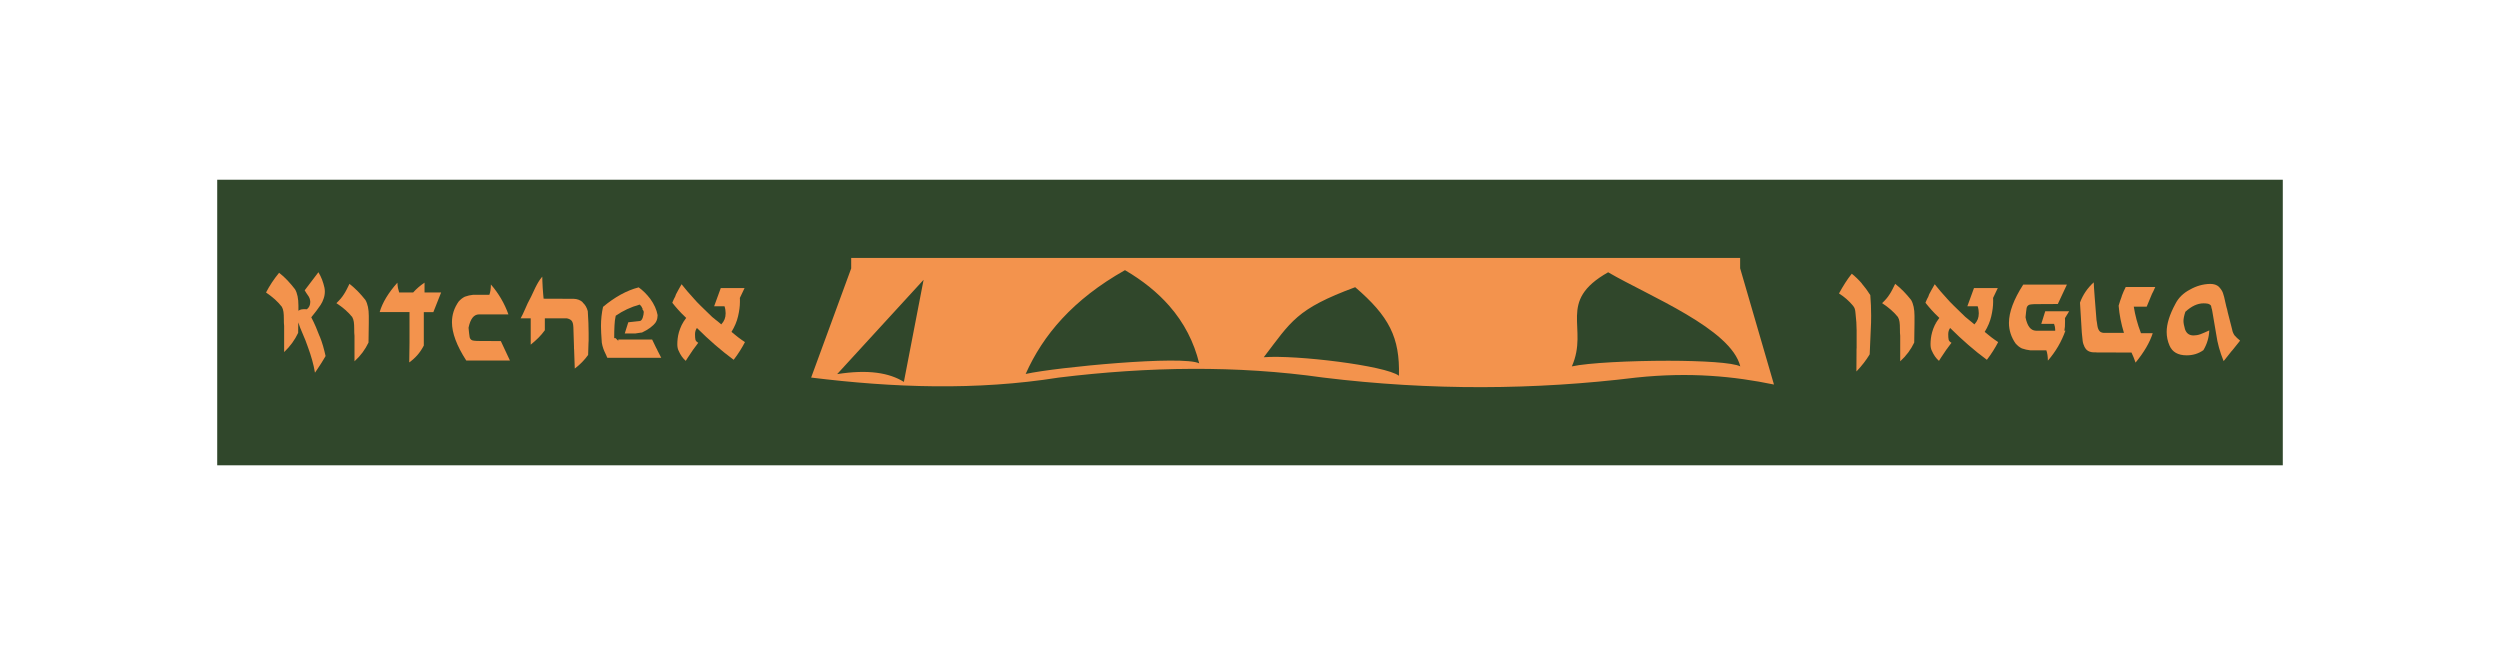 <?xml version="1.0" encoding="UTF-8"?>
<svg id="Layer_1" data-name="Layer 1" xmlns="http://www.w3.org/2000/svg" viewBox="0 0 447.61 115.5">
  <defs>
    <style>
      .cls-1 {
        fill: #30472b;
      }

      .cls-2 {
        fill: #f3934d;
      }
    </style>
  </defs>
  <g id="LogoLongateYellowGreen">
    <rect class="cls-1" x="38.89" y="32.18" width="369.83" height="51.13"/>
    <path class="cls-2" d="m127.84,54.84h1.88c.06.16.11.37.15.61.03.24.05.45.05.63,0,.41-.06.76-.18,1.07-.12.31-.32.62-.6.93-.47-.41-.82-.69-1.04-.85-.22-.16-.42-.32-.6-.49l-1-.97c-.37-.36-.76-.73-1.14-1.11-.39-.38-.77-.78-1.14-1.21-.78-.84-1.51-1.7-2.19-2.56-.21.36-.4.69-.56.99-.16.3-.31.57-.44.82-.07.26-.19.54-.37.83-.08.16-.14.3-.18.41-.04.11-.08.2-.11.27.2.24.38.47.55.67.17.2.35.41.54.62.19.21.39.43.62.66.23.23.49.48.78.76-.34.44-.61.87-.82,1.3-.2.43-.36.85-.48,1.25-.11.41-.19.79-.23,1.16-.04.37-.06.69-.06.99,0,.49.08.89.24,1.19.16.37.35.71.56,1.01.21.3.45.56.71.79l.34-.54c.63-.99,1.27-1.89,1.9-2.7-.29-.16-.46-.35-.51-.57-.05-.22-.07-.54-.07-.96s.11-.8.34-1.12c1.07,1.07,2.16,2.08,3.25,3.03,1.1.95,2.2,1.84,3.33,2.67.42-.55.8-1.09,1.13-1.62.33-.53.63-1.04.89-1.55-.23-.15-.44-.29-.63-.43-.19-.14-.38-.28-.56-.41-.18-.14-.37-.29-.56-.45s-.41-.34-.66-.54c.57-.93.96-1.86,1.18-2.81.22-.95.33-1.8.33-2.55v-.41c0-.18,0-.28-.02-.29l.85-1.78h-4.26l-1.19,3.26Z"/>
    <path class="cls-2" d="m85.94,61.05c-.23,0-.43,0-.61-.01-.18,0-.33-.02-.46-.04-.42-.03-.68-.23-.78-.61-.03-.2-.07-.43-.1-.72-.03-.28-.07-.61-.1-.99.32-1.58.94-2.37,1.85-2.39h5.29c-.7-1.97-1.75-3.75-3.14-5.36,0,.73-.09,1.35-.27,1.85h-2.9c-.5.05-1,.16-1.49.34-.41.2-.78.49-1.12.88-.8,1.14-1.19,2.37-1.19,3.7,0,1.92.85,4.2,2.56,6.85h7.82l-1.63-3.48-3.73-.02Z"/>
    <path class="cls-2" d="m76,50.61c-.41.28-.78.56-1.11.85-.33.29-.64.59-.91.9h-2.51c-.08-.23-.15-.49-.21-.78-.06-.29-.09-.62-.11-.97-1.62,1.82-2.68,3.57-3.17,5.26h5.34v5.46l-.05,3.56c.57-.41,1.07-.86,1.5-1.36.43-.5.8-1.06,1.11-1.66v-5.99h1.71l1.39-3.51h-2.97v-1.75Z"/>
    <path class="cls-2" d="m340.81,52.15c-.47-.48-.97-.92-1.49-1.33-.18.37-.35.71-.5,1.01-.15.3-.32.58-.49.85-.17.27-.36.53-.57.78-.21.25-.47.52-.78.82,1.17.76,2.11,1.59,2.83,2.48.15.26.24.55.29.88.05.33.07.75.07,1.27,0,.28,0,.51.01.71,0,.2.02.36.04.49v4.58c1.09-.99,1.92-2.11,2.51-3.36l.05-3.46v-1.32c0-1.2-.2-2.15-.61-2.85-.44-.55-.89-1.07-1.36-1.55Z"/>
    <path class="cls-2" d="m346.59,57.74c.06.05.11.1.16.15l-.26-.28s.06.1.11.13Z"/>
    <path class="cls-2" d="m104.35,54.13c-.45-.41-1.01-.62-1.66-.63l-5.36-.02c-.02-.13-.04-.38-.07-.74-.03-.36-.06-.76-.09-1.18-.02-.42-.04-.82-.06-1.21-.02-.38-.02-.65-.02-.82-.28.33-.51.65-.71.99-.2.33-.37.67-.54,1-.16.33-.32.67-.48,1.02-.15.35-.33.7-.52,1.06-.1.16-.22.4-.37.72-.15.32-.29.65-.44.99-.15.34-.29.67-.44.97-.15.31-.27.54-.37.71h8.23c.36.06.63.19.83.37.18.18.29.45.34.8.02.16.03.31.04.44,0,.13.01.24.01.32l.1,3.12c0,.34,0,.52.02.54l.12,3.41c.96-.73,1.75-1.54,2.39-2.44l.07-2.17s.02-.16.02-.34v-1.41c0-1.12-.05-2.43-.15-3.92-.18-.67-.49-1.19-.93-1.56Z"/>
    <path class="cls-2" d="m114.9,59.56h.02s.02,0,.02-.02l.78-.41c.26-.15.49-.3.69-.45.2-.15.39-.31.57-.48.5-.44.76-1.03.76-1.78-.18-.99-.62-1.96-1.32-2.92-.64-.84-1.33-1.52-2.07-2.05-2.13.55-4.25,1.71-6.38,3.49-.24,1.07-.37,2.23-.37,3.46,0,.65.05,1.64.15,2.97.06.37.16.73.28,1.08.04.13.1.27.17.43.05.11.1.22.16.34.09.18.17.37.26.56,0,0,0,.01,0,.02,0,0,0,0,0,.01.04.09.08.17.12.25h9.65l-.68-1.32c-.03-.08-.06-.15-.09-.21s-.07-.13-.13-.23l-.73-1.51h-6.06v.24l-.49-.49h-.24c0-.08,0-.16,0-.24h0s0,0,0,0c0-.34,0-.67.01-.97,0-.37.02-.71.04-1.02.02-.6.09-1.19.22-1.78,1.28-.89,2.71-1.56,4.29-2,.23.2.37.4.44.61l.12.12s-.06.02-.07.02c0,0-.01,0-.02,0,0,.02,0,.05.01.07.16.2.25.38.25.53,0,.13-.02.28-.05.46-.03.18-.08.35-.13.52-.06.17-.13.32-.23.44-.1.12-.21.18-.34.18l-2.02.22-.63,2h1.92l1.12-.17Z"/>
    <path class="cls-2" d="m95.02,56.64v5.07c.5-.41.97-.82,1.39-1.24.42-.42.8-.87,1.14-1.34v-5.34c-.99.93-1.84,1.88-2.53,2.85Z"/>
    <path class="cls-2" d="m333.35,50.75c-.55-.64-1.15-1.22-1.8-1.74-.41.5-.8,1.05-1.17,1.63-.37.58-.75,1.22-1.12,1.9.96.6,1.8,1.34,2.53,2.22.06.08.13.17.18.27.06.1.1.2.13.32.03.08.06.18.07.3.02.12.03.27.05.45.06.57.11,1.11.15,1.62.03.51.05,1,.05,1.47v3.05c0,.19,0,.32-.02.37v.56l-.02,3.34c.47-.49.91-.99,1.3-1.5.4-.51.76-1.04,1.08-1.57l.19-4.39c.05-.84.07-1.68.07-2.51,0-1.27-.05-2.5-.15-3.7-.47-.75-.98-1.44-1.53-2.08Z"/>
    <path class="cls-2" d="m379.89,53.05c-.21.55-.4,1.11-.56,1.68.13,1.62.45,3.25.95,4.87h-3.63c-.36-.03-.62-.15-.78-.37-.16-.21-.28-.5-.34-.88-.03-.18-.06-.36-.08-.55-.02-.19-.05-.37-.09-.55l-.32-4.07c-.05-.57-.08-1.07-.11-1.51-.02-.44-.04-.81-.06-1.12-1.14,1.04-1.96,2.25-2.46,3.63l.32,5.29c.02.13.03.28.04.44s.03.35.06.56c.02.19.04.39.06.58.02.19.07.38.13.56.1.34.26.65.49.93.21.24.51.41.9.49.08.02.16.03.24.04.08,0,.16.01.24.01h.29c.13,0,.21,0,.24.02l6.21.02c.13.28.26.56.38.86.12.3.24.61.35.94,1.53-1.87,2.55-3.62,3.07-5.26h-2.1c-.33-.84-.59-1.66-.8-2.45-.21-.79-.37-1.55-.49-2.3h2.31l.95-2.29.15-.29c.06-.1.11-.18.12-.24l.32-.71h-5.29c-.28.55-.52,1.1-.73,1.66Z"/>
    <path class="cls-2" d="m400.98,57.8l-.12-.1s.05.03.06.05.03.03.06.05Z"/>
    <path class="cls-2" d="m400.11,60.09c-.24-.34-.4-.71-.46-1.1l-.78-3.05c-.03-.21-.07-.4-.12-.56s-.09-.3-.12-.41l-.17-.73c-.08-.41-.16-.76-.24-1.06-.08-.3-.15-.55-.22-.74-.13-.36-.37-.72-.73-1.1-.37-.34-.89-.51-1.56-.51-1.27.03-2.47.37-3.61,1.02-1.19.62-2.06,1.47-2.61,2.56-1.04,1.92-1.56,3.59-1.56,5.02,0,.84.17,1.66.51,2.44.5,1.17,1.53,1.75,3.07,1.75,1.14,0,2.14-.31,3-.93.65-1.09,1-2.27,1.05-3.53-.31.13-.59.26-.85.38-.26.12-.5.22-.73.3-.42.15-.84.22-1.24.22-.76,0-1.28-.37-1.53-1.12-.18-.63-.27-1.12-.27-1.46,0-.42.11-.97.34-1.66,1.1-1.01,2.19-1.51,3.26-1.51.26,0,.53.02.8.07.19.06.34.15.44.24.1.1.15.26.17.49.08.23.13.43.15.61l.71,4.17c.21,1.53.65,3.12,1.32,4.77l1.39-1.75s.07-.08.12-.13c.05-.06.1-.12.15-.18l1.29-1.61c-.45-.37-.77-.67-.95-.9Z"/>
    <path class="cls-2" d="m352.21,54.84h1.88c.06.16.11.37.15.61.03.24.05.45.05.63,0,.41-.06.76-.18,1.07s-.32.62-.6.93c-.47-.41-.82-.69-1.03-.85-.22-.16-.42-.32-.6-.49l-1-.97c-.37-.36-.76-.73-1.14-1.11-.39-.38-.77-.78-1.15-1.21-.78-.84-1.51-1.7-2.19-2.56-.21.36-.4.69-.56.99-.16.3-.31.57-.44.82-.07.26-.19.54-.37.83-.08.16-.14.3-.18.41-.04.11-.08.2-.11.27.2.24.38.47.55.67.17.2.35.41.54.62.19.21.39.43.62.66.23.23.49.48.78.76-.34.44-.61.87-.82,1.3s-.36.85-.47,1.25c-.11.41-.19.79-.23,1.16-.04.37-.06.69-.06.99,0,.49.08.89.24,1.19.16.37.35.71.56,1.01.21.3.45.56.71.79l.34-.54c.63-.99,1.27-1.89,1.9-2.7-.29-.16-.46-.35-.51-.57-.05-.22-.07-.54-.07-.96s.11-.8.34-1.12c1.07,1.07,2.16,2.08,3.25,3.03s2.2,1.84,3.33,2.67c.42-.55.8-1.09,1.13-1.62.33-.53.63-1.04.89-1.55-.23-.15-.44-.29-.63-.43-.19-.14-.38-.28-.56-.41-.18-.14-.36-.29-.56-.45s-.41-.34-.66-.54c.57-.93.96-1.86,1.18-2.81s.33-1.8.33-2.55v-.41c0-.18,0-.28-.02-.29l.85-1.78h-4.26l-1.19,3.26Z"/>
    <path class="cls-2" d="m57.24,60.25c-.21-.57-.44-1.14-.69-1.72-.25-.58-.52-1.15-.82-1.72.16-.21.32-.41.48-.6.15-.19.3-.37.43-.55.28-.36.53-.71.76-1.06.23-.35.41-.73.54-1.13.15-.41.22-.84.22-1.29,0-.18-.02-.41-.07-.68-.11-.5-.26-.98-.43-1.44-.17-.45-.39-.89-.65-1.32l-2.46,3.24c.05.08.15.24.3.49.15.24.3.45.43.63.11.2.19.39.22.58.02.08.03.15.04.22,0,.06.01.11.01.15,0,.57-.2,1.01-.61,1.32-.73-.06-1.23.02-1.51.27v-.93c0-1.25-.2-2.23-.61-2.92-.44-.57-.89-1.1-1.36-1.6-.47-.5-.97-.95-1.49-1.35-.47.57-.9,1.15-1.29,1.74-.39.59-.74,1.19-1.05,1.79.6.41,1.13.82,1.6,1.24.46.42.87.86,1.23,1.32.15.26.24.56.29.9.05.34.07.77.07,1.29,0,.28,0,.52.01.72,0,.2.02.37.04.5v4.7c1.09-1.04,1.92-2.18,2.51-3.44l.02-1.88c.2.62.46,1.3.8,2.06.34.76.65,1.55.93,2.37.28.75.52,1.5.74,2.27.22.76.39,1.53.52,2.31.11-.16.26-.38.44-.65.18-.27.39-.59.63-.96.16-.24.31-.48.44-.71.13-.23.26-.45.39-.66-.13-.6-.28-1.2-.45-1.79s-.37-1.17-.6-1.74Z"/>
    <path class="cls-2" d="m64.06,52.15c-.47-.48-.97-.92-1.49-1.33-.18.37-.35.71-.5,1.01-.15.3-.32.58-.49.85-.17.27-.36.53-.57.78-.21.25-.47.52-.78.82,1.17.76,2.11,1.59,2.83,2.48.15.26.24.55.29.88.05.33.07.75.07,1.27,0,.28,0,.51.01.71,0,.2.02.36.04.49v4.58c1.09-.99,1.92-2.11,2.51-3.36l.05-3.46v-1.32c0-1.2-.2-2.15-.61-2.85-.44-.55-.89-1.07-1.36-1.55Z"/>
    <path class="cls-2" d="m366.19,55.72l-.71,2.27h2.29c.13.36.2.69.2,1v.22h-3.46c-.93-.03-1.54-.83-1.85-2.39.03-.37.06-.7.1-.99.03-.28.06-.52.1-.72.1-.37.36-.58.78-.61.13-.02.28-.03.46-.04.18,0,.38-.01.61-.01l3.73-.02,1.63-3.48h-7.82c-1.71,2.66-2.56,4.95-2.56,6.85,0,1.33.4,2.57,1.19,3.7.34.39.71.68,1.12.88.52.18,1.02.29,1.49.34h2.9c.18.54.27,1.15.27,1.85,1.4-1.61,2.44-3.39,3.14-5.36h-.19c.05-.23.08-.47.1-.72.02-.25.02-.52.02-.82v-.41c0-.18,0-.28-.02-.29l.76-1.24h-4.26Z"/>
    <polygon class="cls-2" points="109.98 57.75 109.98 57.75 109.98 57.75 109.98 57.75"/>
    <path class="cls-2" d="m346.36,57.68l.13.13s-.02-.02-.03-.04c-.05-.02-.08-.05-.1-.1Z"/>
    <path class="cls-2" d="m311.56,48.06v-1.88h-159.16v1.88l-7.17,19.54c14.78,1.82,29.56,2.35,44.35,0,16.06-1.96,31.87-2.2,47.34,0,19.29,2.36,37.95,2.22,56.04,0,9.59-1.01,17.47-.24,24.66,1.25l-6.05-20.79Zm-149.72,20.32h0c-2.61-1.63-6.39-2.27-11.94-1.4h0s0,0-.01,0l15.47-16.88v.02s0-.01,0-.01l-3.53,18.28Zm21.8-1.43h0c3.11-6.98,8.46-13.32,17.78-18.58h0c3.22,1.88,5.85,4.02,7.93,6.39,2.67,3.05,4.43,6.5,5.36,10.3-2.83-1.48-25.54.68-31.05,1.89Zm66.82.32h0c-2.39-1.82-18.46-3.76-24.19-3.31,0,0,0,0,0,0h0c4.92-6.43,5.81-8.63,16.37-12.54h0c6.07,5.21,8.02,9,7.83,15.85Zm48.26-2.68c-6.84,0-14.37.37-17.29,1.01,0,0,0,0,0,0,0,0,0,0,0,0,3.1-6.97-2.81-11.6,6.5-16.85,0,0,0,0,0,0,0,0,0,0,0,0h0c7.37,4.3,22,10.11,23.66,16.85,0,0,0,0,0,0,0,0,0,0,0,0-1.33-.69-6.83-1-12.86-1.01Z"/>
  </g>
</svg>